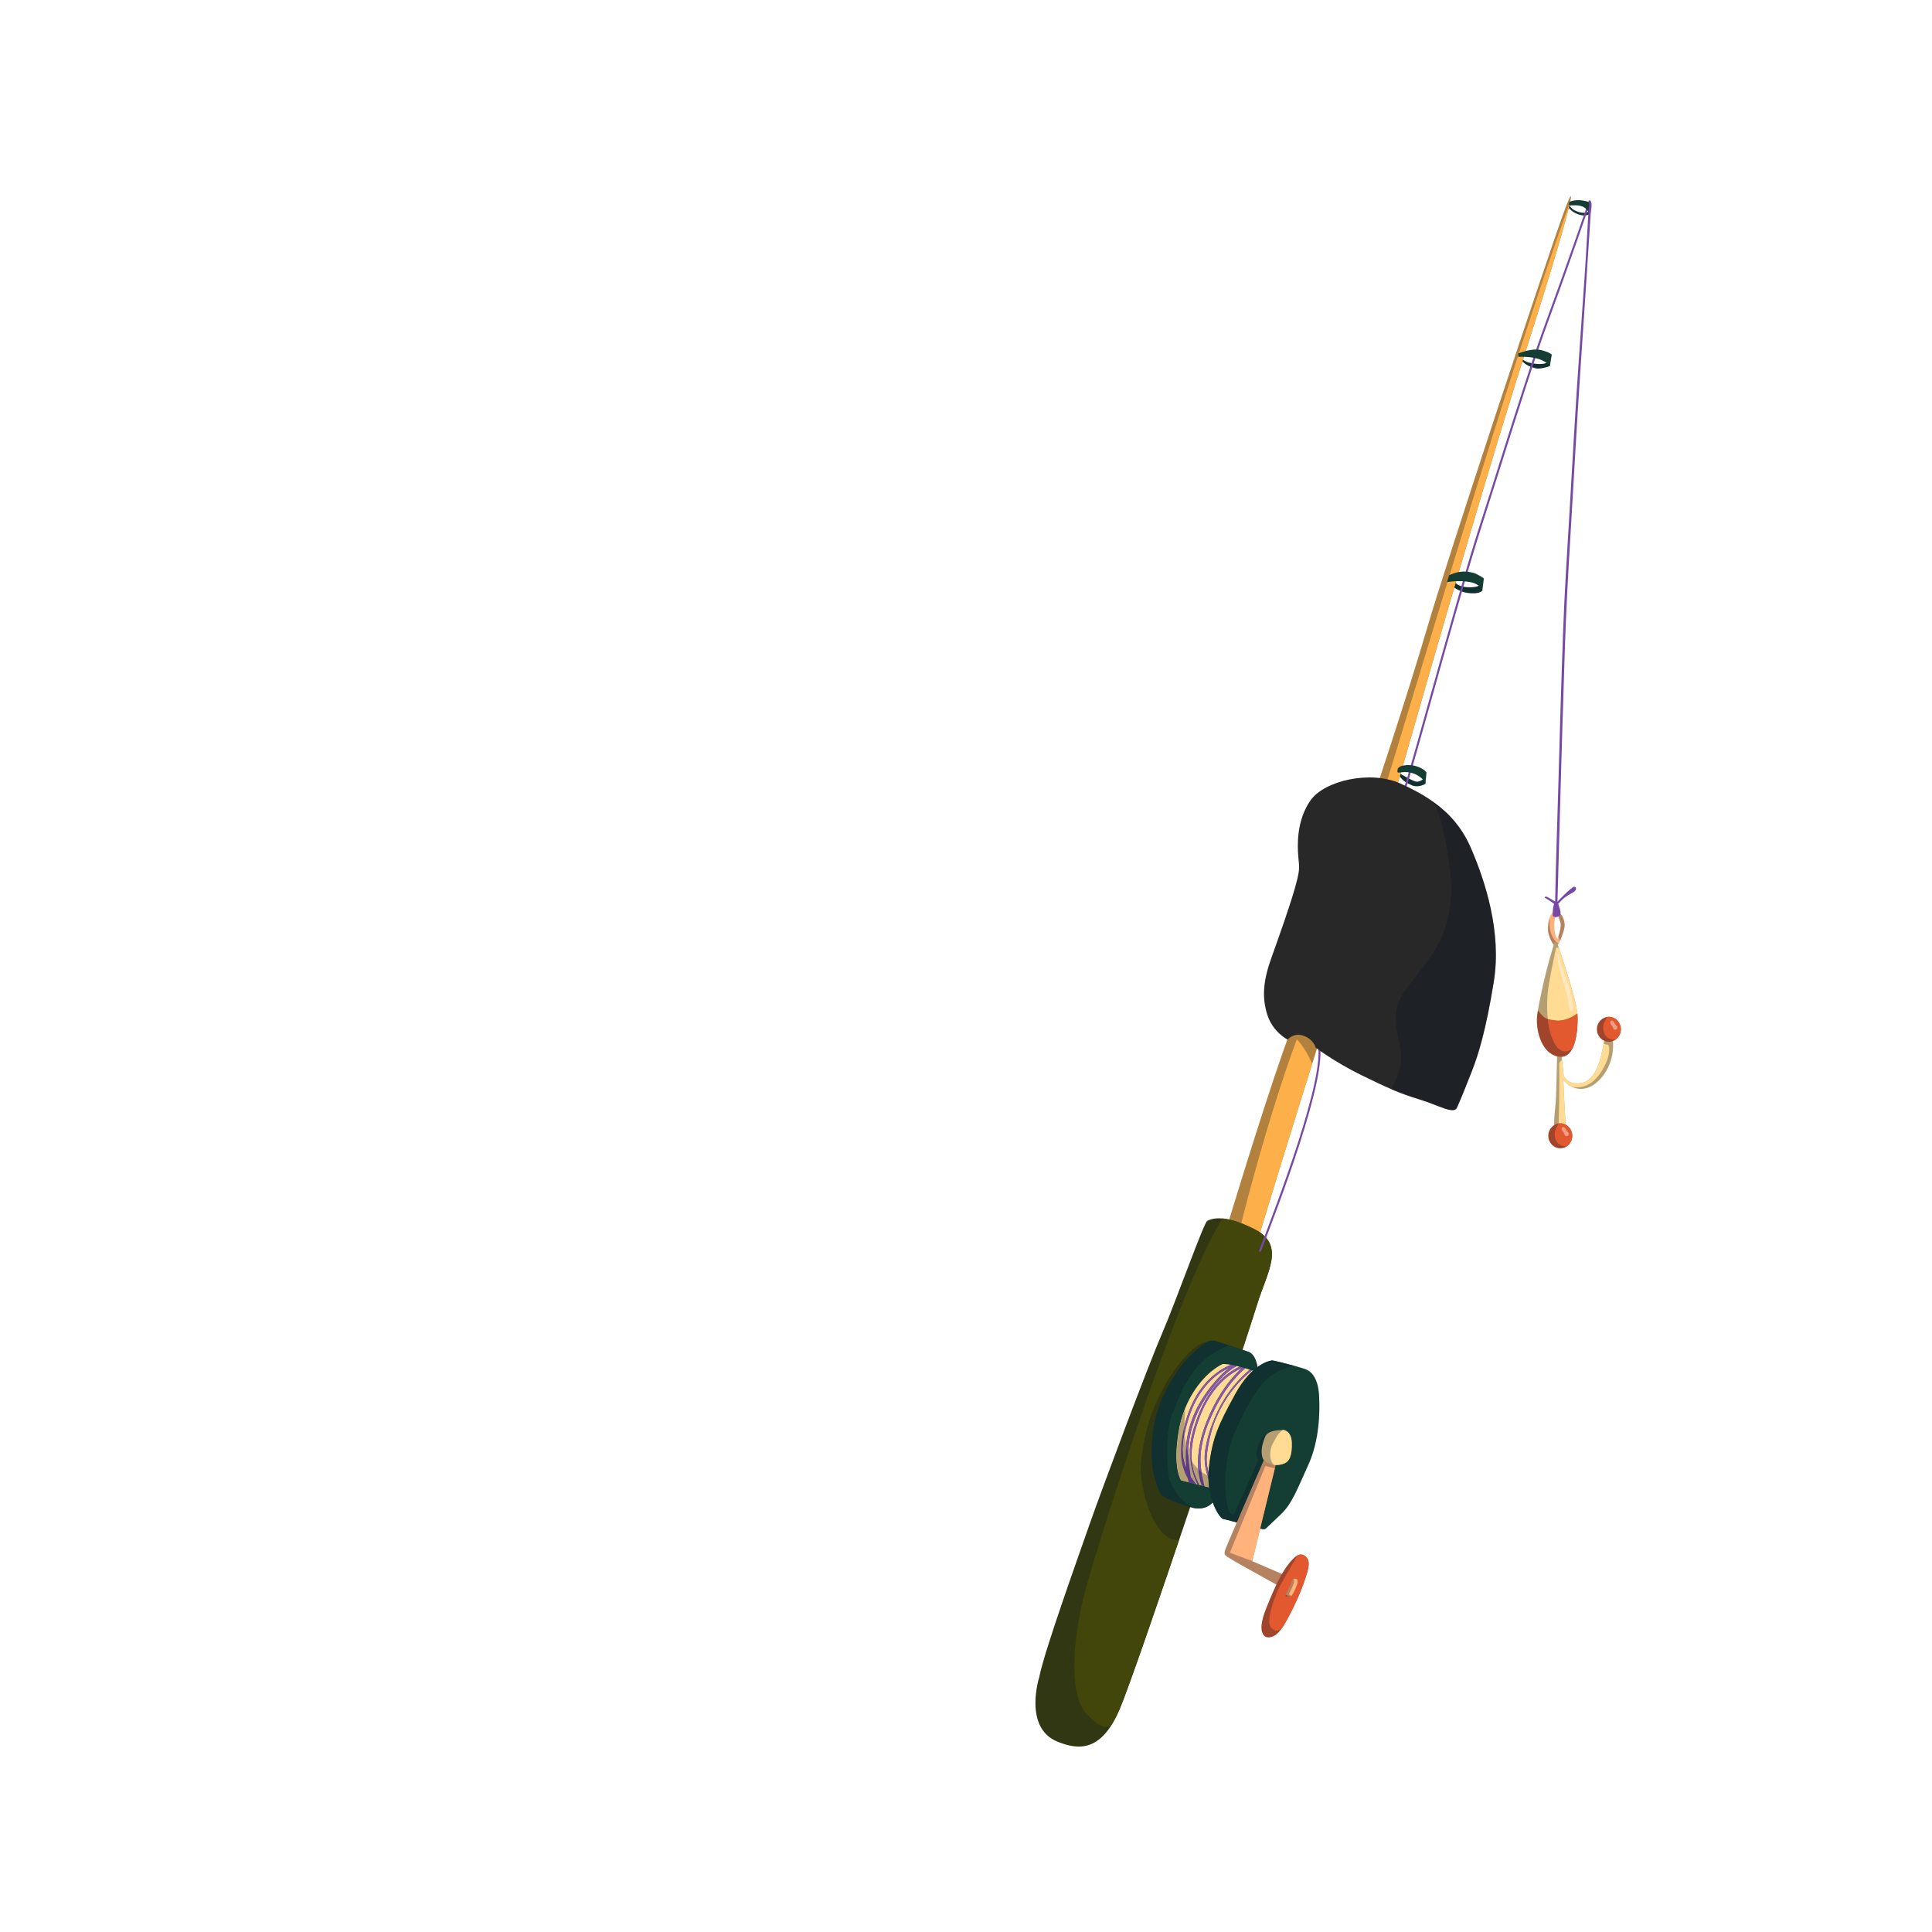 <?xml version="1.0" encoding="utf-8"?>
<!-- Generator: Adobe Illustrator 21.0.2, SVG Export Plug-In . SVG Version: 6.00 Build 0)  -->
<svg version="1.1" id="Layer_1" xmlns="http://www.w3.org/2000/svg" xmlns:xlink="http://www.w3.org/1999/xlink" x="0px" y="0px"
	 viewBox="0 0 2000 2000" enable-background="new 0 0 2000 2000" xml:space="preserve">
<g>
	<g id="_x31_9_x5F_Props_x5F_FishingRod_x5F_FishingRod">
		<path fill="#173538" d="M1622.9,213.8c5.1,7.1,12.2,8.8,15.9,9.2s6.8-1.3,6.8-1.3l0.3-4.3c0,0-1.8,4.5-10.8,2.3
			c-9-2.3-10.8-7.8-10.8-7.8L1622.9,213.8z"/>
		<path fill="#113130" d="M1447.6,801.9c4.7,6.8,8.3,8.6,14.1,11.1c5.7,2.6,13.4-0.8,14-1.9l-1.1-5.8c0,0-3.8,4.1-7.9,3.9
			s-17.3-8.4-17.3-8.4L1447.6,801.9z"/>
		<path fill="#113130" d="M1503.3,606.6c5.5,4.3,11,7.1,19.9,7.6c9,0.5,11.4-2.9,11.4-2.9l-1.3-8.2c0,0,0.4,5.4-13.7,4.8
			c-14.2-0.6-15.4-8.8-15.4-8.8L1503.3,606.6z"/>
		<path fill="#113130" d="M1574.8,372.8c4.6,5.4,9.9,7.2,15,8.5c5.2,1.2,14.5-2.3,14.5-2.3l-0.4-7.2c0,0-0.1,6.1-13.3,4.9
			c-13.2-1.2-14.6-5.4-14.6-5.4L1574.8,372.8z"/>
		<path fill="#B3813E" d="M1300.6,1288.5c63.2-208.9,103.8-328.2,147.6-481.5c43.7-153.3,95.9-333.7,134.8-454.8
			s54-182.5,35.2-130.6s-119.3,354.9-140.9,428.7S1419,833.7,1419,833.7s-68.9,192.5-91.7,257.5c-22.8,65-58.9,184.6-58.9,184.6
			L1300.6,1288.5z"/>
		<path fill="#FDB049" d="M1300.6,1288.5c21.5-71.2,40.4-132,57.8-187.3c-8.1-18.2-15.9-25.3-15.9-25.3s-28.6,73.7-61.2,204.9
			L1300.6,1288.5z"/>
		<path fill="#FDB049" d="M1625.5,208.4c-63.6,175.3-168.1,532.3-195.6,619.2l10.4,6.6c2.6-9,5.2-18,7.8-27.2
			c43.7-153.3,95.9-333.7,134.8-454.8C1607.1,276.8,1622.2,224.6,1625.5,208.4z"/>
		<path fill="#313712" d="M1094.8,1803c20.7,8.3,44.8,11.6,64-33s132.4-385.9,142.6-419.6s30.1-61.5-3.1-78.1s-44.9-10.1-48.5-8.5
			s-32.3,83-46.8,116.5s-62.8,162.4-75.2,198s-46.9,131.4-52,158C1075.8,1736.2,1059,1788.6,1094.8,1803z"/>
		<path fill="#43460A" d="M1298.2,1272.2c-14.8-7.4-25.2-10.2-32.7-10.9c-46.9,74.7-127.1,331.7-140.6,380
			c-15.7,56.3-18.3,114.4,0,133c11.7,11.9,17.4,15.4,25.2,12c2.9-4.6,5.8-10,8.6-16.4c8.3-19.3,34.3-94.5,61.9-176.1
			c-24.2,5.1-43-53.3-39.2-82.9c4.2-32.8,11.7-55.4,26.7-80.6s31.8-40.6,41.6-41.2c9.8-0.7,23.4,14.5,23.4,14.5s5.1-1.4,12.6-5.1
			c8-24.4,13.6-41.8,15.6-48.2C1311.6,1316.6,1331.5,1288.9,1298.2,1272.2z"/>
		<path fill="#113130" d="M1260.3,1549.8c-6.7,8.9-13.3,13.3-25,11.2c-1.5-0.3-3.1-0.7-4.8-1.2c-14.8-4.4-26.2-10.1-27.9-11.7
			c-1.7-1.6-10-18.4-10.5-40.5s3-48.2,18-74.2s25.5-33.7,33.7-40.2c8.3-6.5,9.9-6.6,18.6-3.8c2.8,0.9,6.4,2.1,10.2,3.3
			c8.1,2.7,17.1,5.7,20.1,6.9c4.5,1.7,8.2,7.6,9.7,19.7C1304,1431.4,1260.3,1549.8,1260.3,1549.8z"/>
		<path fill="#143E34" d="M1260.3,1549.8c0,0,43.7-118.4,42.2-130.5s-5.2-18-9.7-19.7c-3.1-1.1-12-4.2-20.1-6.9
			c-40.9,14.7-51.1,52.1-58.9,70.4c-8.3,19.7-5.9,62.2-2.7,69.6c2.9,6.5,8.9,20.4,24.2,28.2
			C1247.1,1563.2,1253.6,1558.7,1260.3,1549.8z"/>
		<path fill="none" d="M1240.4,1507.7c0.9-12.4,4.1-24.4,8.7-35.9c8.2-20.5,20.1-40.6,36.6-55.6c-21.7,9.5-36,29.7-44.1,51.5
			c-4.5,11.9-7.8,24.7-8.2,37.5c-0.1,2.4,0.1,4.8,0.3,7.3c1.8,3,4,5.8,6.6,8.3C1240,1516.3,1240.1,1511.9,1240.4,1507.7z"/>
		<path fill="#FFDB93" d="M1296,1418.6c-16.1,12.7-28.5,29.5-36.6,48.2c-4.2,9.7-7.1,20-8.8,30.4c-1.1,6.6-2.1,13.2-1.1,19.8
			c0.6,3.9,1.7,7.7,2.8,11.5c-0.8-0.4-1.6-0.7-2.4-1.1c-2.7-9-3.7-18-2-27.7c1.9-11.3,5.4-22.2,9.9-32.7c8.1-19,20.2-36,36-49.1
			c-1.7-0.6-3.3-1.1-4.8-1.5c-16.9,14.6-29,34.6-37.5,55.1c-4.6,11.2-8,23.2-8.7,35.3c-0.4,5.8,0.1,11.3,0.9,16.7
			c-1.2-0.9-2.3-1.8-3.3-2.8c-0.3-4.5-0.2-8.9,0-13.1c0.9-12.4,4.1-24.4,8.7-35.9c8.2-20.5,20.1-40.6,36.6-55.6
			c-21.7,9.5-36,29.7-44.1,51.5c-4.5,11.9-7.8,24.7-8.2,37.5c-0.1,2.4,0.1,4.8,0.3,7.3c-0.6-1.1-1.2-2.2-1.8-3.3
			c-0.1-1-0.2-2.1-0.2-3.1c-0.7-13.8,3.8-27.7,8.6-40.4c8.2-21.3,22-40.9,42.9-50.8c-1-0.3-2-0.5-2.9-0.7c-10,5-18.4,14.6-25.2,23.2
			c-7.3,9.2-13.4,19.4-17.7,30.3c-4.2,10.6-6.9,22.1-7.3,33.5c0,1.3,0,2.6,0,3.9c-0.9-2.5-1.7-5.2-2.3-8c1-10.9,3.7-21.7,7.8-31.7
			c4.6-10.9,10.9-21.1,18.3-30.3c5.4-6.7,11.7-14,19.1-19.2c-20.9,8.7-35.1,29.3-41.9,50.3c-1.9,5.8-3.7,12-4.9,18.3
			c-0.2-2.6-0.2-5.2-0.2-7.9c0.9-3.8,2-7.4,3.2-11c7.7-23.2,22.5-43.2,45-52.7c-5.9-1-8.4-0.8-8.4-0.8c-12.2,5.6-29,21.3-39,46
			c-2.9,7.1-5.2,15-6.6,23.6c-6.5,38.5,2.5,50.8,2.5,50.8l37.8,9.5l3.4-9.7L1303,1421C1300.6,1420.2,1298.2,1419.4,1296,1418.6z"/>
		<path fill="#8A56AD" d="M1240.4,1465.6c-4.9,12.8-9.3,26.6-8.6,40.4c0.1,1.1,0.1,2.1,0.2,3.1c0.5,1.1,1.1,2.2,1.8,3.3
			c-0.3-2.4-0.4-4.9-0.3-7.3c0.3-12.8,3.7-25.6,8.2-37.5c8.1-21.8,22.4-42,44.1-51.5c-16.5,15-28.4,35-36.6,55.6
			c-4.6,11.5-7.8,23.5-8.7,35.9c-0.3,4.2-0.4,8.6,0,13.1c1,1,2.1,1.9,3.3,2.8c-0.9-5.4-1.3-10.9-0.9-16.7
			c0.7-12.1,4.1-24.1,8.7-35.3c8.5-20.5,20.6-40.5,37.5-55.1c-2-0.6-3.9-1.1-5.7-1.6C1262.4,1424.7,1248.6,1444.3,1240.4,1465.6z"/>
		<path fill="#8A56AD" d="M1257.8,1467c-4.5,10.5-8,21.4-9.9,32.7c-1.7,9.7-0.7,18.7,2,27.7c0.8,0.4,1.5,0.8,2.4,1.1
			c-1.1-3.8-2.2-7.6-2.8-11.5c-1-6.7,0-13.2,1.1-19.8c1.8-10.4,4.6-20.7,8.8-30.4c8.1-18.8,20.5-35.6,36.6-48.2
			c-0.7-0.3-1.5-0.5-2.2-0.7C1277.9,1431.1,1265.9,1448,1257.8,1467z"/>
		<path fill="#8A56AD" d="M1229.3,1465.5c-1.2,3.6-2.3,7.3-3.2,11c0,2.7,0.1,5.3,0.2,7.9c1.3-6.3,3.1-12.6,4.9-18.3
			c6.8-21,21.1-41.6,41.9-50.3c-7.3,5.2-13.6,12.5-19.1,19.2c-7.4,9.2-13.8,19.4-18.3,30.3c-4.2,10-6.8,20.8-7.8,31.7
			c0.6,2.8,1.3,5.5,2.3,8c0-1.3,0-2.6,0-3.9c0.4-11.4,3.1-22.9,7.3-33.5c4.4-10.9,10.4-21.1,17.7-30.3c6.8-8.6,15.2-18.2,25.2-23.2
			c-2.4-0.6-4.4-1-6.2-1.3C1251.8,1422.3,1237,1442.3,1229.3,1465.5z"/>
		<path fill="#B59F72" d="M1222.9,1508.9c-0.9-10.7,0.6-21.8,3.2-32.4c0-5.9,0.3-12.1,0.9-18.4c-2.9,7.1-5.2,15-6.6,23.6
			c-6.5,38.5,2.5,50.8,2.5,50.8l7.8,1.9c-0.3-1.4-0.7-2.8-1-4.3C1225.7,1523.6,1223.5,1515.6,1222.9,1508.9z"/>
		<path fill="#B59F72" d="M1233.7,1512.4c1,8.6,4,17.3,8,24.8l2.2,0.5c-2.1-5.3-3.1-11.2-3.6-17.1
			C1237.7,1518.3,1235.5,1515.5,1233.7,1512.4z"/>
		<path fill="#B59F72" d="M1230.2,1505c0.2,8,1.5,15.8,2.6,23.7c1.9,2.7,3.9,5.2,5.9,7.9l0.7,0.2c-4.4-8.7-6.7-17.8-7.5-27.6
			C1231.3,1507.8,1230.8,1506.4,1230.2,1505z"/>
		<path fill="#B59F72" d="M1252.8,1535.8c-1.1-2.8-2.1-5.6-3-8.4c-2.3-1.2-4.4-2.5-6.2-3.9c0.8,5,2,10,3.3,15.1l13.7,3.4l3.4-9.7
			c-4.4-1-8.4-2.2-11.9-3.8c0.7,2.3,1.4,4.6,2,6.9C1254.4,1536.3,1253.2,1536.6,1252.8,1535.8z"/>
		<path fill="none" d="M1254.1,1434.9c5.4-6.7,11.7-14,19.1-19.2c-20.9,8.7-35.1,29.3-41.9,50.3c-1.9,5.8-3.7,12-4.9,18.3
			c0.3,4.4,0.8,8.6,1.6,12.6c1-10.9,3.7-21.7,7.8-31.7C1240.4,1454.3,1246.7,1444.1,1254.1,1434.9z"/>
		<path fill="#B59F72" d="M1224.8,1505.4c0.4,4.6,1.5,9.2,3.2,13.5c-0.7-7.3-0.7-14.7,0-22c-0.8-4-1.4-8.2-1.6-12.6
			C1224.9,1491.4,1224.2,1498.6,1224.8,1505.4z"/>
		<path fill="#5B3A86" d="M1240.3,1520.7c0.4,5.9,1.5,11.7,3.6,17.1l3.1,0.8c-1.3-5.1-2.5-10.1-3.3-15.1
			C1242.5,1522.6,1241.4,1521.7,1240.3,1520.7z"/>
		<path fill="#5B3A86" d="M1232,1509.1c0.8,9.8,3.1,18.9,7.5,27.6l2.2,0.6c-4-7.6-7-16.2-8-24.8
			C1233.1,1511.4,1232.5,1510.3,1232,1509.1z"/>
		<path fill="#5B3A86" d="M1252.8,1535.8c0.3,0.8,1.6,0.5,1.4-0.4c-0.6-2.3-1.3-4.6-2-6.9c-0.8-0.4-1.6-0.7-2.4-1.1
			C1250.7,1530.2,1251.7,1533,1252.8,1535.8z"/>
		<path fill="#5B3A86" d="M1230.2,1505c-0.9-2.5-1.7-5.2-2.3-8c-0.7,7.3-0.7,14.7,0,22c-1.7-4.3-2.8-8.9-3.2-13.5
			c-0.6-6.8,0.1-14,1.5-21.1c-0.2-2.6-0.2-5.2-0.2-7.9c-2.6,10.6-4.1,21.7-3.2,32.4c0.6,6.7,2.8,14.7,6.7,21.4
			c0.3,1.4,0.6,2.9,1,4.3l8.2,2.1c-2-2.7-4-5.2-5.9-7.9C1231.7,1520.8,1230.4,1513,1230.2,1505z"/>
		<path fill="#143E34" d="M1354.3,1516.6c-11.3,24.8-16.8,40.1-28.3,51c-7.7,7.3-12.6,12-15.1,14.3c-1.1,1.1-2.7,1.5-4.2,1.1
			c-3.4-0.9-7.9-2.1-12.7-3.4c-11.9-3.2-25.5-7-27.9-7.3c-3.5-0.5-18.2-22.1-14.7-53s9.8-44.3,27.2-76c17.3-31.7,35.8-34.8,38-35
			c1.4-0.2,12.7,2.7,22.3,5.3c5.7,1.6,10.8,3.1,12.9,3.9c5.5,2.1,12.6,8.8,13.7,26.7C1366.6,1462,1365.7,1491.8,1354.3,1516.6z"/>
		<path fill="#113130" d="M1314.8,1482.5c0,0-4.9,0.4-10.1,8.8s-4.5,17.2-2.2,20.4l-25.2,56c0,0-6.1,2.2-8.1-17.2
			s-0.2-47.5,9.1-67.9s19.5-42.3,33.6-55.3c8.1-7.5,19.3-11.5,27.2-13.5c-9.6-2.6-20.9-5.5-22.3-5.3c-2.2,0.2-20.7,3.3-38,35
			s-23.7,45.1-27.2,76s11.2,52.5,14.7,53c2.3,0.3,15.9,4.1,27.9,7.3l31.3-88.5L1314.8,1482.5z"/>
		<path fill="#B58361" d="M1322.9,1641.3c-34.7-19.3-43.4-24.1-49.3-27.8c-5.9-3.7-7.6-3.5-4.3-11.7c3.3-8.2,39.9-92.3,39.9-92.3
			l11.7,5.8l-24.6,100.8l35.8,15.4L1322.9,1641.3z"/>
		<path fill="#FFB37B" d="M1273.2,1607.3c0,0,14.3,5.6,23.1,8.6l23.4-95.9l-9.8-2.4L1273.2,1607.3z"/>
		<path fill="#A1442C" d="M1309.2,1693.8c-5.7-5.2-3.5-16.4,1.8-29.5s12.7-31.2,20.8-42.4c8.1-11.2,13.9-15.3,19.4-11
			s3.7,11.6,1,20.2s-6.3,18.7-13.8,33.9s-12.9,24.7-19.2,28.3S1309.2,1693.8,1309.2,1693.8z"/>
		<path fill="#E3592F" d="M1327,1685.3c3.4-4.9,7-11.7,11.3-20.3c7.5-15.2,11.2-25.3,13.8-33.9c2.7-8.6,4.5-15.9-1-20.2
			c-2.4-1.9-4.9-2.2-7.7-0.9c-5.5,9-18.4,31-21,37.2c-3.3,8-12.7,32.6-6.2,38.1C1320.8,1689.1,1322.7,1688.9,1327,1685.3z"/>
		<path fill="#A1442C" d="M1331,1650.5c-0.1,0.9-0.2,1.7,0,2.1c0.1,0.4,4.7-0.3,4.7-0.3L1331,1650.5z"/>
		<path fill="#B58361" d="M1331.3,1651.1c3.6,1.8,4.6,2.1,6.2,0s5.7-10.9,5.7-13.5c0-2.7-0.8-2.9-2.6-3.2c-1.8-0.3-1.9-0.3-2.9,1.9
			c-1,2.2-3,7.1-4.8,10.5S1330.5,1650.6,1331.3,1651.1z"/>
		<path fill="#FFB37B" d="M1340.7,1634.3c-0.7-0.1-1.1-0.2-1.4-0.1c0.8,1.7,0.5,3.6-0.6,6.5c-1.4,3.6-3.9,8.3-4.3,9.3
			c-0.3,0.6,1.3,1.4,2.4,2c0.3-0.2,0.5-0.5,0.8-0.9c1.6-2.1,5.7-10.9,5.7-13.5C1343.3,1634.9,1342.5,1634.6,1340.7,1634.3z"/>
		<path fill="#B59F72" d="M1317.9,1516.4c-10.2-3.4-10.9-5.1-11.7-11.2c-0.9-6.1,1.7-13.5,3.4-17.8c1.8-4.3,6.8-6.9,18.9-7.1
			c0,0,8.5,0.4,8.8,13.4s-2.2,19.1-8.1,21.4S1317.9,1516.4,1317.9,1516.4z"/>
		<path fill="#FFDB93" d="M1328.4,1480.3c-0.2,0-0.3,0-0.5,0c-5.7,4.1-7.4,9.2-10.3,14.1c-3.1,5.4-4.4,17.4,1.3,22.1
			c1.9,0.2,5.9,0.3,10.2-1.4c5.9-2.3,8.4-8.4,8.1-21.4C1336.9,1480.7,1328.4,1480.3,1328.4,1480.3z"/>
		<path fill="#7649A5" d="M1305,1296l-1.9-0.7l0.3-0.7c18.8-49,68.8-179.3,60.7-214.3c-5.6-24,31.1-116.1,60.5-190
			c14.6-36.8,27.3-68.5,32.3-85.7c5.1-17.3,12.8-45,21.8-77.1c17.8-63.5,39.8-142.5,53.3-184.2c6-18.5,12.7-39.8,19.8-62.4
			c16.7-52.9,35.6-112.9,49.2-149.6c19-51.5,42.2-118.8,42.4-119.4l1.9,0.7c-0.2,0.7-23.4,67.9-42.4,119.5
			c-13.6,36.7-32.5,96.7-49.1,149.5c-7.1,22.6-13.9,44-19.8,62.4c-13.5,41.7-35.6,120.7-53.3,184.1c-9,32-16.7,59.7-21.8,77.1
			c-5,17.2-17.7,49-32.4,85.9c-29.3,73.7-65.8,165.4-60.4,188.8c8.2,35.6-41.9,166.3-60.8,215.5L1305,1296z"/>
		<path fill="#143E34" d="M1571.8,369.4c0-0.1,0-3.5,0-3.5s13.8-5.9,23.5-3.5s11.1,4.8,11.1,4.8l-2,11.8c0,0-2.9-4.7-12-7.5
			S1571.8,369.4,1571.8,369.4z"/>
		<path fill="#143E34" d="M1500.2,595.4c11.4-5.4,19.7-3.7,24.5-2.5c4.8,1.1,11.4,5.9,11.4,5.9l-1.6,12.5c0,0-1.5-6.7-13.1-8.8
			s-23.5,0.1-23.5,0.1L1500.2,595.4z"/>
		<path fill="#143E34" d="M1446.7,796.9c0.3-3.1,4.2-4.6,10.3-4.9c6.1-0.3,15.5,2.1,19.7,7.7l-1.1,11.4c0,0-1.1-4.5-8.6-8.7
			s-15-3.1-17.8-2.7C1446.4,800.2,1446.5,799.4,1446.7,796.9z"/>
		<path fill="#143E34" d="M1624.6,212.5c-1.1-0.1-0.4-1.8,0-3.1s8.3-3.1,14.4-1.7c6.1,1.3,6.7,1.3,7.4,3.4c0.7,2.1-1.5,11-1.5,10.9
			s0.3-3.8-4.8-7.2c-5.1-3.4-13.6-2-14.6-2.1C1624.6,212.5,1624.6,212.5,1624.6,212.5z"/>
		<g>
			<g>
				<path fill="#FDB27B" d="M1609.8,941.6c-6.9,7-6.8,12.4-7.3,18.9s3.8,15,6,17.6s5.3-0.3,7.9-7.9s6.8-15.1-2.6-26.6
					c0,0-1.7-0.1-0.1,6s2.8,5.9,1.5,12.4s-2.8,9.7-2.8,9.7s-2.7-1.2-3.3-11.3c-0.6-10.1,2.2-13.4,2.2-13.4L1609.8,941.6z"/>
				<g>
					<g>
						<defs>
							<path id="SVGID_1_" d="M1609.8,941.6c-6.9,7-6.8,12.4-7.3,18.9s3.8,15,6,17.6s5.3-0.3,7.9-7.9s6.8-15.1-2.6-26.6
								c0,0-1.7-0.1-0.1,6s2.8,5.9,1.5,12.4s-2.8,9.7-2.8,9.7s-2.7-1.2-3.3-11.3c-0.6-10.1,2.2-13.4,2.2-13.4L1609.8,941.6z"/>
						</defs>
						<clipPath id="SVGID_2_">
							<use xlink:href="#SVGID_1_"  overflow="visible"/>
						</clipPath>
						<path clip-path="url(#SVGID_2_)" fill="#B48261" d="M1603.9,944.6c0,16.8,0.4,19.7,4,26.4s7.9,5.8,7.9,5.8l-3.4-9.7l-0.9-25.1
							l6.1-1.2l4.9,19.2l-5,20.1l-12.6,0.3l-4.8-21.1L1603.9,944.6z"/>
					</g>
				</g>
			</g>
			<path fill="#7649A5" d="M1646.7,221.2c-3.5,54.1-7,108.2-10.7,162.3c-3.7,55.3-6.7,110.8-10,166.1c-2.4,40-4.7,80-6,120.1
				c-1.9,56.4-3.5,112.8-5.1,169.2c-0.9,31.4-1.7,62.8-2.6,94.2c0,0.1,0,0.2,0,0.3l0.1-0.1c1.8-1.9,5.9-6.3,10-10
				c5.4-4.9,7.1-6.1,8.5-4.9c1.5,1.2,0.3,3.9-2.6,5.5c-2.9,1.7-7.2,3.5-11.9,8.3c-1.5,1.5-2.5,2.6-3.3,3.4c1.1,3.4,2.4,7.7,2.4,8.8
				c0,1.9-1,5.1-4.8,4.9c-3.7-0.2-3.4-0.8-3.3-5c0.1-2.8,0.4-5.6,1.4-8.6c-1.6-1.2-4-3.1-8-5.4c-0.8-0.5-2.1-1-1.6-1.6s1-1.2,4.7,1
				c2.1,1.2,4.3,2.6,5.8,3.5c0.1,0,0.1,0.1,0.2,0.1c0-0.2,0-0.5,0-0.7c0.6-37.7,2.1-75.5,3.1-113.2c1.5-55.1,3.1-110.2,5.1-165.3
				c1.5-41,4.1-82,6.6-123c3.3-55.3,6.2-110.6,10.2-165.9c1.8-25.5,3.5-51,5.3-76.5c0.9-12.8,1.7-25.7,2.4-38.6
				c0.4-8.1,0.9-16.3,1.4-24.4c0.2-3.1,0.4-6.2,0.6-9.4c0.2-2.1,1.2-5.5,0-7.3c-0.8-1.2,1.2-2.3,2-1.1
				C1648.7,211.3,1646.9,217.6,1646.7,221.2z"/>
			<path fill="#7649A5" d="M1609.8,933.4c0.1-0.2,0.1-0.4,0.2-0.5c0,0.2,0,0.5,0,0.7C1609.9,933.5,1609.8,933.4,1609.8,933.4z"/>
			<path fill="#7649A5" d="M1612.4,933.5C1612.3,933.5,1612.3,933.5,1612.4,933.5c-0.1,0-0.1-0.1-0.1-0.2
				C1612.3,933.3,1612.3,933.4,1612.4,933.5z"/>
			<g>
				<path fill="#B59F72" d="M1613.3,1093.8c-18.9-3.4-23.8-30-22-43c0.2-1.3,0.4-2.9,0.7-4.7c2.6-15.5,9.4-46.6,17.4-70.9l2.5,0.6
					c0,0,19.7,57.3,20.8,72.1c0,0.4,0.1,0.9,0.1,1.3C1633.8,1064.6,1631.7,1097.1,1613.3,1093.8z"/>
			</g>
			<path fill="#A1442C" d="M1627.7,1085.5c-9.7,6.5-16.5,0.6-21.3-12.2c-2-5.4-3.3-11.8-4-18.4c2.1,0.7,4.7,1.1,8.4,1.5
				c9.2,1.1,18-4.2,22.2-7.3C1633.5,1058.9,1632.8,1075.5,1627.7,1085.5z"/>
			<g>
				<g>
					<path fill="#B59F72" d="M1612,1089.5c-0.9,33.9-0.8,45.9-2,56.4s-1.4,21.9-1.4,21.9l12.4,1.2c0,0-2.3-38.7-2.4-44.9
						s-1-7.3,2.4-3.4s15,10.6,27.4,3.1s23.6-25.9,21.2-47.7c-2.4-21.9-7.7-6.2-9.9,6.2s-7.4,36.3-22.6,38.8s-18.4-8-18.4-8
						l-2.5-23.4L1612,1089.5z"/>
					<g>
						<g>
							<defs>
								<path id="SVGID_3_" d="M1612,1089.5c-0.9,33.9-0.8,45.9-2,56.4s-1.4,21.9-1.4,21.9l12.4,1.2c0,0-2.3-38.7-2.4-44.9
									s-1-7.3,2.4-3.4s15,10.6,27.4,3.1s23.6-25.9,21.2-47.7c-2.4-21.9-7.7-6.2-9.9,6.2s-7.4,36.3-22.6,38.8s-18.4-8-18.4-8
									l-2.5-23.4L1612,1089.5z"/>
							</defs>
							<clipPath id="SVGID_4_">
								<use xlink:href="#SVGID_3_"  overflow="visible"/>
							</clipPath>
							<path clip-path="url(#SVGID_4_)" fill="#FFDB93" d="M1613.5,1165.5c1.1-36.6,0.6-65,0.6-65s2-3.5,5.2-5s29.4-18.1,37.1-15.9
								s8.5,1.9,8.5,1.9s3.9,7-4.1,22.4s-19.8,26.1-38.6,19.9l0.9,45.2L1613.5,1165.5z"/>
						</g>
					</g>
				</g>
				<g>

						<ellipse transform="matrix(1 -1.710829e-03 1.710829e-03 1 -2.009 2.765)" fill="#A1442C" cx="1615.2" cy="1175.8" rx="12.4" ry="12.9"/>
					<g>
						<g>
							<defs>

									<ellipse id="SVGID_5_" transform="matrix(1 -1.710829e-03 1.710829e-03 1 -2.009 2.765)" cx="1615.2" cy="1175.8" rx="12.4" ry="12.9"/>
							</defs>
							<clipPath id="SVGID_6_">
								<use xlink:href="#SVGID_5_"  overflow="visible"/>
							</clipPath>
							<g clip-path="url(#SVGID_6_)">
								<path fill="#E3592F" d="M1614.4,1160.9c-2,5-4.5,7.6-4.9,11.9c-0.4,4.4,1,9.9,5.4,12.3s14.4,1.8,14.4,1.8l0.5-27.9
									L1614.4,1160.9z"/>
								<path fill="#F09D84" d="M1617.2,1167.2c-1.2,1.2-0.3,2.8,0.5,4c0.8,1.1,1.7,2.3,2.2,3.5s1.7,1.9,2.9,1.2
									c1.7-1,1.6-3.7-0.4-4.2s-3.7,1.8-2.5,3.4c0.8,1.2,2.7,1.4,3.4,0c0.4-0.7,0.3-1.5-0.1-2.2c0.1,0.3,0.2,0.7,0.3,1
									c0-0.1,0-0.1,0-0.2c-0.2,0.5-0.4,0.9-0.6,1.4l0.1-0.1c-0.5,0.2-0.9,0.4-1.4,0.6c0.1,0,0.1,0,0.2,0c-0.3-0.1-0.7-0.2-1-0.3
									c0.1,0,0.1,0.1,0.2,0.1c-0.3-0.4-0.6-0.8-0.9-1.2c0,0.1,0,0.1,0,0.2c0.1-0.5,0.1-1,0.2-1.5c0,0.1-0.1,0.1-0.1,0.2
									c0.2-0.2,0.5-0.5,0.7-0.7c-0.1,0-0.1,0.1-0.2,0.1c0.9,0.2,1.8,0.5,2.7,0.7c-0.6-1.5-1.6-2.8-2.6-4.2
									C1620.3,1168,1618.6,1165.7,1617.2,1167.2L1617.2,1167.2z"/>
							</g>
						</g>
					</g>
				</g>
				<g>

						<ellipse transform="matrix(1 -1.710829e-03 1.710829e-03 1 -1.821 2.851)" fill="#A1442C" cx="1665.5" cy="1065.5" rx="12.4" ry="12.9"/>
					<g>
						<g>
							<defs>

									<ellipse id="SVGID_7_" transform="matrix(1 -1.710829e-03 1.710829e-03 1 -1.821 2.851)" cx="1665.5" cy="1065.5" rx="12.4" ry="12.9"/>
							</defs>
							<clipPath id="SVGID_8_">
								<use xlink:href="#SVGID_7_"  overflow="visible"/>
							</clipPath>
							<g clip-path="url(#SVGID_8_)">
								<path fill="#E3592F" d="M1664.6,1050.6c-2,5-4.5,7.6-4.9,11.9c-0.4,4.4,1,9.9,5.4,12.3s14.4,1.8,14.4,1.8l0.5-27.9
									L1664.6,1050.6z"/>
								<path fill="#F09D84" d="M1667.5,1057c-1.2,1.2-0.3,2.8,0.5,4c0.8,1.1,1.7,2.3,2.2,3.5s1.7,1.9,2.9,1.2
									c1.7-1,1.6-3.7-0.4-4.2s-3.7,1.8-2.5,3.4c0.8,1.2,2.7,1.4,3.4,0c0.4-0.7,0.3-1.5-0.1-2.2c0.1,0.3,0.2,0.7,0.3,1
									c0-0.1,0-0.1,0-0.2c-0.2,0.5-0.4,0.9-0.6,1.4l0.1-0.1c-0.5,0.2-0.9,0.4-1.4,0.6c0.1,0,0.1,0,0.2,0c-0.3-0.1-0.7-0.2-1-0.3
									c0.1,0,0.1,0.1,0.2,0.1c-0.3-0.4-0.6-0.8-0.9-1.2c0,0.1,0,0.1,0,0.2c0.1-0.5,0.1-1,0.2-1.5c0,0.1-0.1,0.1-0.1,0.2
									c0.2-0.2,0.5-0.5,0.7-0.7c-0.1,0-0.1,0.1-0.2,0.1c0.9,0.2,1.8,0.5,2.7,0.7c-0.6-1.5-1.6-2.8-2.6-4.2
									C1670.6,1057.8,1668.9,1055.5,1667.5,1057L1667.5,1057z"/>
							</g>
						</g>
					</g>
				</g>
			</g>
			<g>
				<g>
					<defs>
						<path id="SVGID_9_" d="M1613.3,1093.8c-18.9-3.4-23.8-30-22-43c0.2-1.3,0.4-2.9,0.7-4.7c2.6-15.5,9.4-46.6,17.4-70.9l2.5,0.6
							c0,0,19.7,57.3,20.8,72.1c0,0.4,0.1,0.9,0.1,1.3C1633.8,1064.6,1631.7,1097.1,1613.3,1093.8z"/>
					</defs>
					<clipPath id="SVGID_10_">
						<use xlink:href="#SVGID_9_"  overflow="visible"/>
					</clipPath>
					<g clip-path="url(#SVGID_10_)">
						<path fill="#A1442C" d="M1606.4,1073.4c-2-5.4-3.3-11.8-4-18.4c-4-1.3-6.1-3.6-10.3-8.9c-0.3,1.8-0.5,3.4-0.7,4.7
							c-1.8,13,3.1,39.6,22,43c6.8,1.2,11.3-2.4,14.3-8.3C1618,1092.1,1611.2,1086.2,1606.4,1073.4z"/>
						<path fill="#FFDB93" d="M1627.6,1000l-10.5-18.5l-6.2-0.6c0,0-5.2,23.9-7.7,39.2c-1.6,9.9-2.2,22.8-0.9,34.8
							c2.1,0.7,4.7,1.1,8.4,1.5c9.2,1.1,18-4.2,22.2-7.3c0.6,9.7-0.1,26.3-5.2,36.3c1.7-1.2,3.5-2.7,5.4-4.7
							C1645.8,1067.8,1627.6,1000,1627.6,1000z"/>
						<path fill="#E3592F" d="M1632.9,1049.2c-4.2,3.1-13,8.4-22.2,7.3c-3.7-0.4-6.3-0.9-8.4-1.5c0.7,6.7,2,13,4,18.4
							c4.8,12.8,11.6,18.7,21.3,12.2C1632.8,1075.5,1633.5,1058.9,1632.9,1049.2z"/>
						<path fill="#FFE8BB" d="M1611.8,988.4c1.9,19.3,11.4,36.9,12.7,56.4c0.2,2.5,4.2,2.6,4,0c-0.6-9.8-2.8-19.3-5.9-28.5
							c-3.2-9.3-7.4-18.3-8.8-28.1C1613.5,987,1611.7,987.3,1611.8,988.4L1611.8,988.4z"/>
					</g>
				</g>
			</g>
		</g>
	</g>
	<g id="_x31_9_x5F_Props_x5F_FishingRod_x5F_Tentacle">
		<path fill="#282828" class="main-body-fill" d="M1546.4,1016.1c-8.2,51-16.3,76.3-22.4,92c-6.2,15.7-12.4,31.4-15.8,38.6s-18.5-2.4-38.7-8.6
			c-10.7-3.3-19.2-6.3-29-10.5c-8.7-3.7-18.5-8.4-31.6-14.8c-27.8-13.7-46.9-28.3-46.9-28.3s-2.1-8.6-12.6-12.3
			c-10.4-3.7-16.4,4-16.4,4s-15.4-7.6-21.1-25.8c-5.7-18.2-4.3-35.1,4.3-59c8.5-23.9,17.9-50.1,23.8-70.4c5.8-20.3,5.2-21.7,4-34.1
			c-1.1-12.5-1.7-37.9,12.6-58.3c14.2-20.4,61.8-31.6,93.1-17.5c12.2,5.5,23.6,11.5,33.9,18.9c16.3,11.6,29.8,26.5,39,47.7
			C1537.7,912.5,1554.6,965.1,1546.4,1016.1z"/>
	</g>
	<g id="_x31_9_x5F_Props_x5F_FishingRod_x5F_Shadow">
		<path opacity="0.3" fill="#091426" enable-background="new    " d="M1508.2,1146.7c3.4-7.2,9.6-22.9,15.8-38.6
			c6.2-15.7,14.2-40.9,22.4-92c8.2-51-8.7-103.6-23.8-138.4c-9.2-21.3-22.7-36.1-39-47.7c10.5,18.6,13.8,47.6,17,68
			c4,25.7,0.4,53.6-9.3,74.4s-23.7,34.6-38,54.7c-14.3,20.1-6.6,40-3.8,58c2.5,16.6-0.3,23-9,42.7c9.8,4.2,18.3,7.3,29,10.5
			C1489.7,1144.3,1504.9,1153.9,1508.2,1146.7z"/>
	</g>
</g>
</svg>

